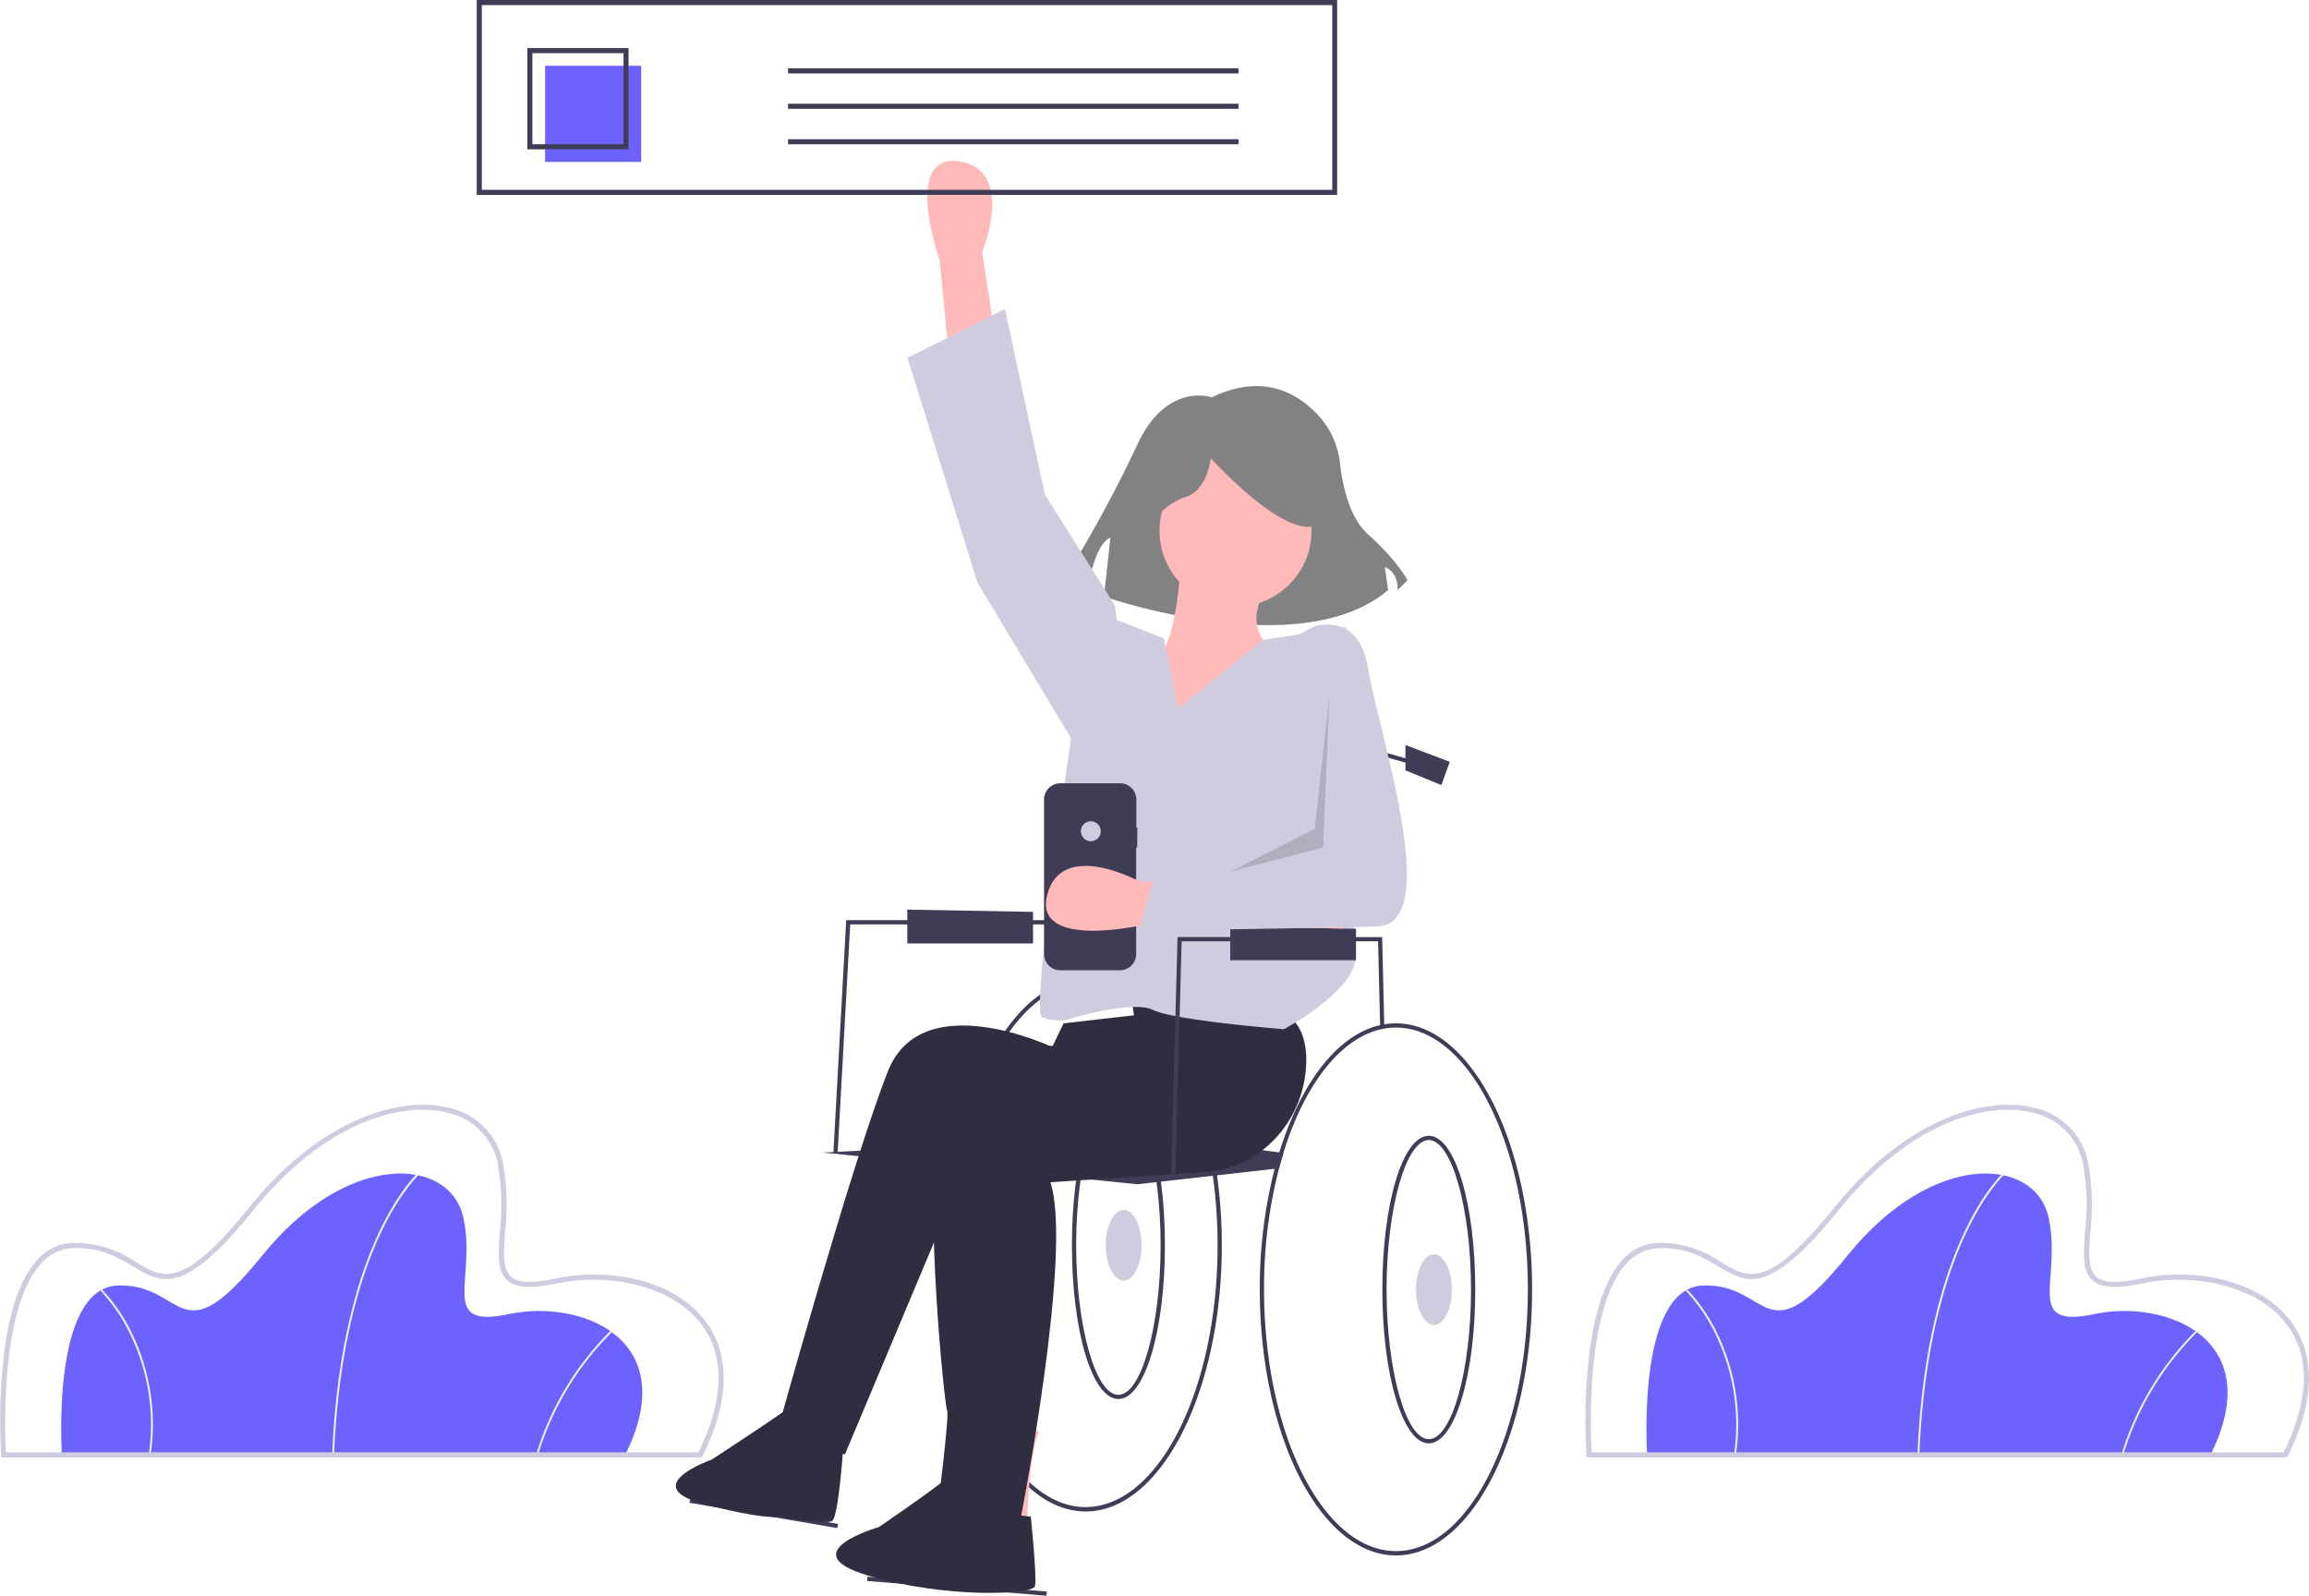 <svg id="Layer_1" data-name="Layer 1" xmlns="http://www.w3.org/2000/svg" viewBox="0 0 358.76 247.92"><defs><style>.cls-1{fill:#6c63ff;}.cls-2{fill:#f2f2f2;}.cls-3{fill:#cfcce0;}.cls-4{fill:#3f3d56;}.cls-5{fill:#828282;}.cls-6{fill:#ffb9b9;}.cls-7{fill:#2f2e41;}.cls-8{fill:#d0cde1;}.cls-9{opacity:0.15;isolation:isolate;}</style></defs><title>what-3</title><path class="cls-1" d="M127.14,259.05H39.62s-1.78-26,8.72-26.32,9.31,11.53,22.47-4.73,29.13-15.37,31.2-5.76-4,17.29,7.1,14.93S136.16,241,127.14,259.05Z" transform="translate(-30 -33)"/><path class="cls-2" d="M81.9,259.06l-.29,0c.69-17.13,4.27-28.14,7.16-34.35,3.14-6.75,6.16-9.49,6.19-9.51l.2.22s-3,2.73-6.13,9.43C86.16,231,82.59,242,81.9,259.06Z" transform="translate(-30 -33)"/><path class="cls-2" d="M113.58,259.09l-.28-.08a46,46,0,0,1,11.54-19.22l.2.22A45.6,45.6,0,0,0,113.58,259.09Z" transform="translate(-30 -33)"/><path class="cls-2" d="M53.4,259.07l-.29,0a32.12,32.12,0,0,0-2.9-18.82,26,26,0,0,0-4.57-6.68l.21-.21a26.49,26.49,0,0,1,4.63,6.75A32.52,32.52,0,0,1,53.4,259.07Z" transform="translate(-30 -33)"/><path class="cls-3" d="M139,259.44H30.18l0-.36c-.06-.92-1.45-22.56,5.56-30.28a7.71,7.71,0,0,1,5.61-2.69,16.67,16.67,0,0,1,9.76,3c4.36,2.59,7.25,4.3,17.73-8.66,11.36-14,23.62-17.06,30.67-15.38a10.91,10.91,0,0,1,8.6,8.41,37.08,37.08,0,0,1,.37,10.88c-.23,3.26-.42,5.84.92,7,1.12,1,3.35,1.06,7,.27,7.47-1.59,17.9-.23,23.13,6.54,2.81,3.63,5,10.24-.39,21.09Zm-108.1-.79H138.53c4-8.19,4.17-15.12.36-20-4.8-6.2-14.87-7.83-22.33-6.24-4,.85-6.37.71-7.71-.46-1.64-1.42-1.44-4.17-1.18-7.66a36.85,36.85,0,0,0-.36-10.65,10.16,10.16,0,0,0-8-7.81c-6.82-1.63-18.73,1.35-29.86,15.11-10.92,13.49-14.2,11.54-18.75,8.84-2.35-1.39-5-3-9.34-2.85a6.92,6.92,0,0,0-5,2.44C30,236.27,30.77,255.73,30.92,258.65Z" transform="translate(-30 -33)"/><path class="cls-1" d="M373.45,259.05H285.93s-1.78-26,8.72-26.32S304,244.26,317.12,228s29.13-15.37,31.2-5.76-4,17.29,7.09,14.93S382.47,241,373.45,259.05Z" transform="translate(-30 -33)"/><path class="cls-2" d="M328.21,259.06l-.29,0c.68-17.13,4.27-28.14,7.16-34.35,3.14-6.75,6.16-9.49,6.19-9.51l.2.22s-3,2.73-6.13,9.43C332.47,231,328.9,242,328.21,259.06Z" transform="translate(-30 -33)"/><path class="cls-2" d="M359.89,259.09l-.28-.08a46,46,0,0,1,11.54-19.22l.2.22A45.6,45.6,0,0,0,359.89,259.09Z" transform="translate(-30 -33)"/><path class="cls-2" d="M299.71,259.07l-.29,0a32.2,32.2,0,0,0-2.9-18.82,26.27,26.27,0,0,0-4.57-6.68l.21-.21a26.49,26.49,0,0,1,4.63,6.75A32.52,32.52,0,0,1,299.71,259.07Z" transform="translate(-30 -33)"/><path class="cls-3" d="M385.33,259.44H276.49l0-.36c-.06-.92-1.45-22.56,5.56-30.28a7.69,7.69,0,0,1,5.61-2.69,16.67,16.67,0,0,1,9.76,3c4.36,2.59,7.25,4.3,17.73-8.66,11.36-14,23.62-17.06,30.66-15.38a10.92,10.92,0,0,1,8.61,8.41,37.08,37.08,0,0,1,.37,10.88c-.24,3.26-.42,5.84.92,7,1.11,1,3.35,1.06,7,.27,7.47-1.59,17.9-.23,23.13,6.54,2.81,3.63,5,10.24-.39,21.09Zm-108.1-.79H384.84c4-8.19,4.17-15.12.36-20-4.8-6.2-14.87-7.83-22.34-6.24-4,.85-6.36.71-7.7-.46-1.64-1.42-1.44-4.17-1.19-7.66a36.47,36.47,0,0,0-.35-10.65,10.16,10.16,0,0,0-8-7.81c-6.82-1.63-18.73,1.35-29.86,15.11-10.92,13.49-14.21,11.54-18.76,8.84-2.34-1.39-5-3-9.33-2.85a6.92,6.92,0,0,0-5,2.44c-6.31,6.93-5.54,26.39-5.38,29.31Z" transform="translate(-30 -33)"/><path class="cls-4" d="M198.68,185.16c-7.67,0-14.39,8-18.1,20-.27.84-.51,1.7-.74,2.58a74.69,74.69,0,0,0-2.31,18.77c0,22.79,9.49,41.33,21.15,41.33s21.16-18.54,21.16-41.33S210.35,185.16,198.68,185.16Zm0,82c-11.3,0-20.49-18.25-20.49-40.67a74.29,74.29,0,0,1,2.33-18.84c.22-.83.45-1.63.7-2.43,3.61-11.63,10.09-19.4,17.46-19.4,11.31,0,20.5,18.25,20.5,40.67S210,267.15,198.68,267.15Z" transform="translate(-30 -33)"/><path class="cls-4" d="M203.77,250.37c-4.05,0-7.22-10.49-7.22-23.89s3.17-23.89,7.22-23.89S211,213.08,211,226.48,207.81,250.37,203.77,250.37Zm0-47.13c-3.56,0-6.56,10.64-6.56,23.24s3,23.24,6.56,23.24,6.56-10.64,6.56-23.24S207.32,203.24,203.77,203.24Z" transform="translate(-30 -33)"/><ellipse class="cls-3" cx="174.59" cy="193.48" rx="2.79" ry="5.49"/><polygon class="cls-4" points="168.52 119.03 213.45 118.87 213.45 136.57 168.52 138.38 168.52 119.03"/><polygon class="cls-4" points="130.15 179.07 129.49 179.03 131.48 142.97 172.13 142.97 172.13 143.63 132.1 143.63 130.15 179.07"/><polygon class="cls-4" points="130.08 237.42 107.12 233.49 107.26 232.84 130.22 236.78 130.08 237.42"/><rect class="cls-4" x="178.35" y="265.46" width="0.66" height="27.97" transform="translate(-144.49 401.59) rotate(-85.29)"/><path class="cls-4" d="M229.43,212.1c-.24.79-.48,1.6-.69,2.42l-.69.08L206.72,217l-48.87-4.92,50.84-2.62,20.1,2.59Z" transform="translate(-30 -33)"/><path class="cls-5" d="M218.26,94.74s-7.11-2.54-11.67,7.61a201.69,201.69,0,0,1-11.67,21.31l4.06,1s1-7.1,3.55-8.12l-1,9.14s30.45,10.65,44.15-1l-.51-3.55s2,.51,2,3.55l1.52-1.52s-1.52-3-6.09-7.1c-3-2.67-4-7.74-4.38-10.91a13.1,13.1,0,0,0-3-7.18C232.16,94.44,226.63,90.71,218.26,94.74Z" transform="translate(-30 -33)"/><path class="cls-6" d="M179,104.31l-3-30.83s-5.9-16.73,3-15.41,3.6,14.1,3.6,14.1l4.92,32.14Z" transform="translate(-30 -33)"/><polygon class="cls-6" points="126.05 211.35 122.77 222.51 129 227.75 133.59 213.65 126.05 211.35"/><path class="cls-6" d="M181.3,252.55,178,264.36l11.48,7.22s.33-13.45,2-16.07Z" transform="translate(-30 -33)"/><path class="cls-7" d="M195.25,192l-1.77,3.68s-20.18-9.58-25.49,3.69-17,55.26-17,55.26L161.27,259,180,214.42l42.83-1.1,1.77-24.69Z" transform="translate(-30 -33)"/><path class="cls-7" d="M207.11,196.83s-29.24-6.49-31.38,9.16,1.07,45.44,1.43,46.21-1.43,14.89-1.43,14.89L188.57,269s8.2-41.62,4.63-52.31l24.13-1.6c8.32-.55,15.13-7.6,15.61-16.52.18-3.41-.62-6.51-3.37-8.23C221,185,205.32,185,205.32,185Z" transform="translate(-30 -33)"/><path class="cls-7" d="M157,255.18s-2.29-4.92-5.57-2.63-10.83,7.22-10.83,7.22-11.67,4.11-1.31,6.89c9.21,2.47,11.48,2,11.48,2s7.54,1.31,8.53.65S161,258.13,161,258.13,156.38,257.15,157,255.18Z" transform="translate(-30 -33)"/><path class="cls-7" d="M182.61,265.35s-3.28-4.6-5.57-2.63-10.5,7.55-10.5,7.55-13.77,3.93-1.64,7.54,25.58,2.95,25.91,1.64-.65-10.82-.65-10.82S183.27,268.3,182.61,265.35Z" transform="translate(-30 -33)"/><circle class="cls-6" cx="191.97" cy="82.46" r="11.81"/><path class="cls-6" d="M213.44,120.71s-.65,13.45-3.93,14.43S197,147,201.31,150.23s28.86,1,28.86,1l-2.3-17.05s-5.24-3.61-1-9.84Z" transform="translate(-30 -33)"/><path class="cls-3" d="M213.11,143l-2.29-10.82-7.54-2.95L197,143.67s-7,46.73-5.08,47.39a8.76,8.76,0,0,0,3.44.49s10.5-3.28,13.78-1.64,20.33,3,20.33,3,11.81-6.23,11.15-11.8,0-36.74,0-36.74l-1.47-13.94-12.94,2Z" transform="translate(-30 -33)"/><polygon class="cls-3" points="173.6 97.1 173.22 94.07 162.35 76.85 156.14 48 141 55.59 151.87 90.52 167.39 116.34 173.6 97.1"/><path class="cls-5" d="M206.46,116.87s4.06-5.58,7.61-6.59,4.06-6.09,4.06-6.09,9.13,10.15,14.71,10.65.51-12.17.51-12.17l-10.15-2.54-9.64,1L206,106.22Z" transform="translate(-30 -33)"/><polygon class="cls-4" points="214.44 159.71 214.12 146.25 183.6 146.25 182.62 182.34 181.97 182.32 182.96 145.6 214.75 145.6 214.76 145.91 215.09 159.69 214.44 159.71"/><polygon class="cls-4" points="213.78 141.33 213.12 141.33 213.12 116.3 223.71 119.37 223.53 120 213.78 117.17 213.78 141.33"/><path class="cls-4" d="M246.9,192c-7.68,0-14.4,8-18.11,20-.26.84-.51,1.7-.74,2.58a74.69,74.69,0,0,0-2.31,18.77c0,22.79,9.49,41.32,21.16,41.32s21.15-18.53,21.15-41.32S258.56,192,246.9,192Zm0,82c-11.31,0-20.5-18.25-20.5-40.67a74,74,0,0,1,2.34-18.85c.21-.82.44-1.63.69-2.42,3.61-11.63,10.09-19.4,17.47-19.4,11.3,0,20.49,18.24,20.49,40.67S258.2,274,246.9,274Z" transform="translate(-30 -33)"/><path class="cls-4" d="M252,257.26c-4,0-7.22-10.49-7.22-23.89s3.17-23.9,7.22-23.9,7.22,10.5,7.22,23.9S256,257.26,252,257.26Zm0-47.13c-3.56,0-6.56,10.64-6.56,23.24s3,23.24,6.56,23.24,6.56-10.65,6.56-23.24S255.54,210.13,252,210.13Z" transform="translate(-30 -33)"/><ellipse class="cls-3" cx="222.8" cy="200.37" rx="2.79" ry="5.49"/><polygon class="cls-4" points="218.37 115.75 225.26 118.37 223.95 121.98 218.37 119.69 218.37 115.75"/><polygon class="cls-4" points="191.15 143.96 191.15 149.2 210.69 149.2 210.69 144.31 191.15 143.96"/><polygon class="cls-4" points="140.97 141.33 140.97 146.58 160.51 146.58 160.51 141.68 140.97 141.33"/><path class="cls-4" d="M237.76,63.28H104.07V33H237.76Zm-132.9-.79H237V33.79H104.86Z" transform="translate(-30 -33)"/><rect class="cls-1" x="84.69" y="10.22" width="14.94" height="14.94"/><path class="cls-4" d="M127.66,56.2H111.94V40.47h15.72Zm-14.94-.79h14.16V41.26H112.72Z" transform="translate(-30 -33)"/><rect class="cls-4" x="122.44" y="10.62" width="69.99" height="0.79"/><rect class="cls-4" x="122.44" y="16.12" width="69.99" height="0.79"/><rect class="cls-4" x="122.44" y="21.63" width="69.99" height="0.79"/><path class="cls-4" d="M206.72,161.6h-.16v-4.37A2.53,2.53,0,0,0,204,154.7h-9.25a2.53,2.53,0,0,0-2.53,2.53h0v24a2.53,2.53,0,0,0,2.53,2.53H204a2.53,2.53,0,0,0,2.53-2.53h0V164.71h.16Z" transform="translate(-30 -33)"/><circle class="cls-8" cx="169.49" cy="129.15" r="1.55"/><path class="cls-6" d="M238.72,177.27l-31-.58s-17.29,4-15-4.69,14.42-2,14.42-2l32.49-1.22Z" transform="translate(-30 -33)"/><path class="cls-3" d="M229.77,132.68l4.27-2.3s7.12-2.62,8.54,6.56,11.86,39.69,1.42,40-37,.65-37,.65l2.85-10.16,21.82-1Z" transform="translate(-30 -33)"/><polygon class="cls-9" points="206.56 108 205.58 131.69 191.15 135.43 204.27 128.78 206.56 108"/></svg>